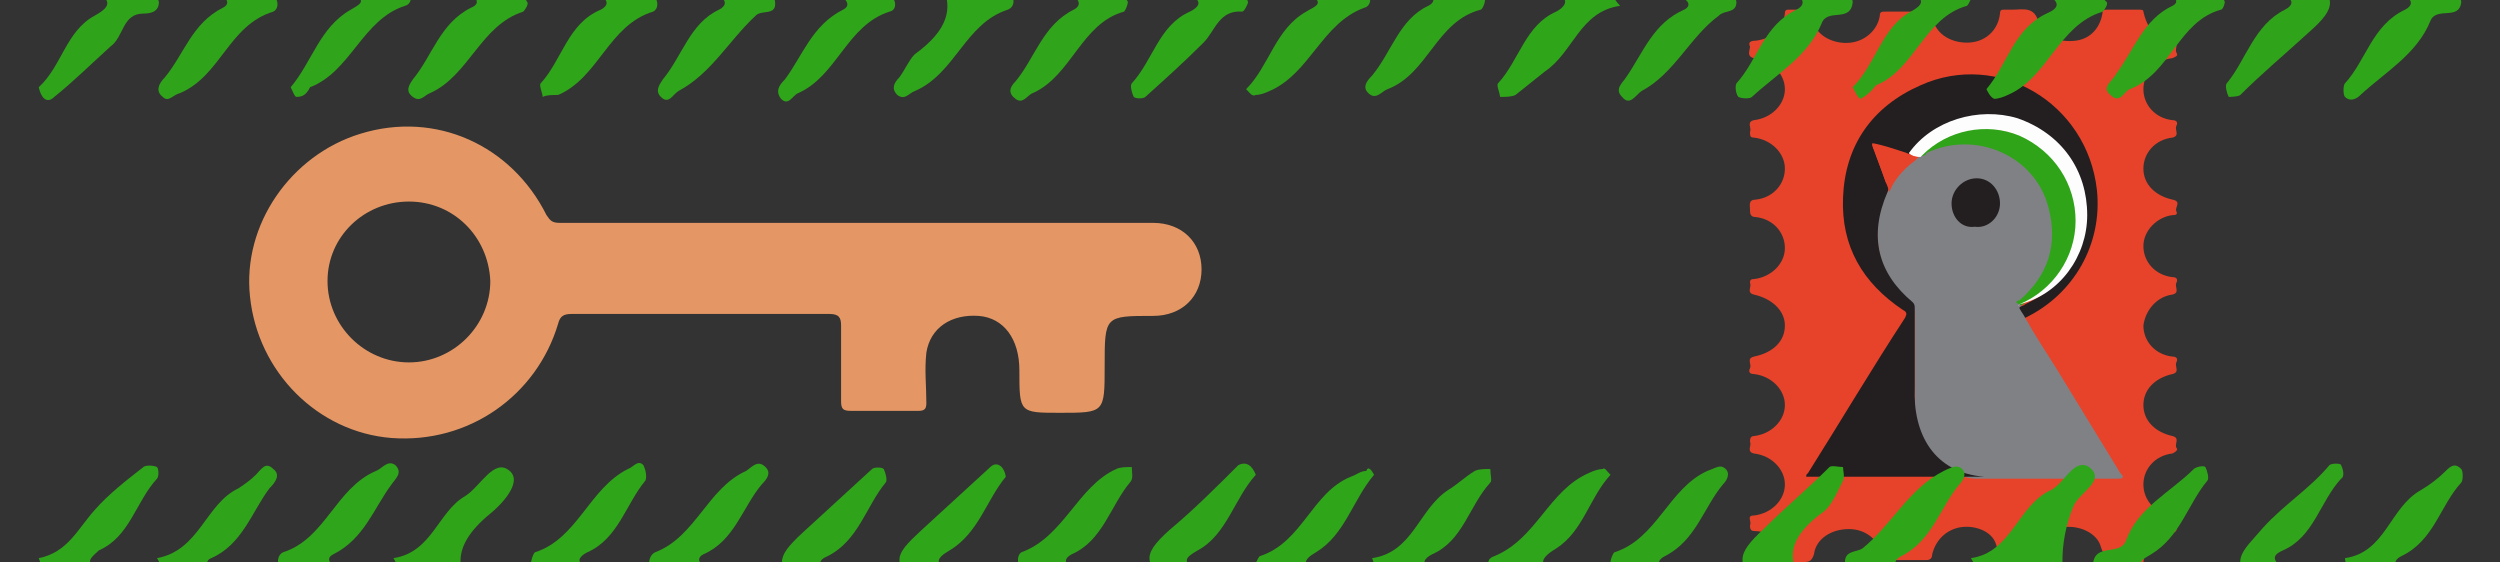 <?xml version="1.0" encoding="utf-8"?>
<!-- Generator: Adobe Illustrator 28.1.0, SVG Export Plug-In . SVG Version: 6.00 Build 0)  -->
<svg version="1.1" id="Layer_1" xmlns="http://www.w3.org/2000/svg" xmlns:xlink="http://www.w3.org/1999/xlink" x="0px" y="0px"
	 viewBox="0 0 129 29" style="enable-background:new 0 0 129 29;" xml:space="preserve">
<rect x="0" y="0" width="129" height="29" fill="#333333" stroke="none"/>
<style type="text/css">
	.st0{fill:#E49764;}
	.st1{fill:#E6432A;}
	.st2{fill:#808185;}
	.st3{fill:#231F20;}
	.st4{fill:#2FA419;}
	.st5{fill:#FEFDFD;}
	.st6{fill:#2FA51B;}
	.st7{fill:#30A41B;}
	.st8{fill:#2FA41B;}
	.st9{fill:#2FA51A;}
	.st10{fill:#2FA41A;}
	.st11{fill:#2FA519;}
	.st12{fill:#30A41A;}
</style>
<path class="st0" d="M28.8,16.7c0.1-0.4,0.3-0.5,0.7-0.5c2.2,0,4.4,0,6.6,0c2.2,0,4.5,0,6.7,0c0.5,0,0.6,0.2,0.6,0.6
	c0,1.3,0,2.6,0,3.9c0,0.4,0.1,0.5,0.5,0.5c1.2,0,2.3,0,3.5,0c0.3,0,0.4-0.1,0.4-0.4c0-0.9-0.1-1.7,0-2.6c0.2-1.3,1.3-2,2.7-1.9
	c1.3,0.1,2.1,1.2,2.1,2.8c0,2.2,0,2.2,2.1,2.2c2.3,0,2.3,0,2.3-2.4c0-2.6,0-2.6,2.5-2.6c1.5,0,2.5-1,2.5-2.4s-1-2.4-2.5-2.4
	c-10.2,0-20.4,0-30.6,0c-0.4,0-0.5-0.1-0.7-0.4c-1.8-3.6-5.7-5.4-9.6-4.2c-3.6,1.1-6.1,4.7-5.7,8.4c0.4,3.9,3.5,7,7.3,7.3
	C24.2,22.9,27.7,20.4,28.8,16.7z M16.9,14.5c0-2.3,1.9-4.1,4.2-4.1s4.1,1.8,4.2,4.1c0,2.3-1.9,4.2-4.2,4.2S16.9,16.8,16.9,14.5z"/>
<g>
	<path class="st1" d="M109.6,28.8L109.6,28.8c-0.6,0-1,0.1-1.2-0.6s-1.1-1.1-1.9-1s-1.3,0.7-1.5,1.4c0,0.1-0.1,0.2-0.2,0.2
		c-0.2,0-0.3,0-0.5,0c-0.6,0-1.1,0.1-1.3-0.7c-0.2-0.7-1.1-1-1.8-0.9c-0.7,0.1-1.3,0.6-1.5,1.4c0,0.2-0.1,0.3-0.3,0.3
		c-0.7,0-1.3,0-2,0c-0.2,0-0.3,0-0.3-0.2c-0.1-0.8-0.8-1.4-1.7-1.4c-0.9,0-1.7,0.5-1.8,1.3c-0.1,0.3-0.2,0.4-0.5,0.4
		c-0.1,0-0.1,0-0.2,0c-0.5,0.1-0.8,0-1-0.6c-0.2-0.7-0.8-1-1.4-1c-0.2,0-0.2-0.2-0.2-0.3c0.1-0.2-0.2-0.5,0.2-0.5
		c0.9-0.1,1.6-0.8,1.6-1.6c0-0.8-0.7-1.5-1.6-1.6c-0.4-0.1-0.1-0.4-0.2-0.6c0-0.1,0-0.3,0.2-0.3c0.9-0.1,1.6-0.8,1.6-1.6
		c0-0.8-0.7-1.5-1.6-1.6c-0.2,0-0.3-0.1-0.2-0.3c0.1-0.2-0.2-0.5,0.2-0.6c1-0.2,1.6-0.8,1.6-1.6c0-0.8-0.7-1.4-1.6-1.6
		c-0.4-0.1-0.1-0.4-0.2-0.6c0-0.1,0-0.2,0.2-0.2c0.9-0.1,1.6-0.8,1.6-1.6s-0.6-1.5-1.5-1.6c-0.3,0-0.3-0.2-0.3-0.4s-0.1-0.5,0.3-0.5
		c0.9-0.1,1.5-0.8,1.5-1.6s-0.7-1.5-1.6-1.6c-0.2,0-0.2-0.1-0.2-0.3c0.1-0.2-0.2-0.5,0.2-0.6c0.9-0.1,1.6-0.8,1.6-1.6
		S91.4,3.1,90.5,3c-0.4-0.1-0.2-0.4-0.2-0.6c-0.1-0.2,0-0.3,0.3-0.3C91.4,2,92,1.5,92.1,0.7c0-0.2,0.1-0.2,0.2-0.2s0.2,0,0.2,0
		c0.5,0,1-0.1,1.1,0.7c0.2,0.7,1.1,1.1,1.9,1s1.4-0.7,1.5-1.4c0-0.2,0.1-0.2,0.3-0.2c0.7,0,1.4,0,2.1,0c0.2,0,0.2,0,0.3,0.2
		c0.1,0.9,0.9,1.4,1.8,1.4s1.6-0.6,1.7-1.5c0-0.2,0.1-0.2,0.2-0.2s0.3,0,0.4,0c0.6,0,1.2-0.2,1.4,0.7c0.2,0.7,1.1,1,1.9,0.9
		c0.8-0.1,1.3-0.7,1.4-1.5c0-0.1,0.1-0.1,0.2-0.1c0.6,0,1.1,0,1.7,0c0.1,0,0.2,0,0.2,0.1c0.2,0.9,0.6,1.3,1.5,1.5
		c0.4,0.1,0.1,0.4,0.2,0.6c0.1,0.2,0,0.2-0.2,0.3c-0.9,0.1-1.5,0.8-1.5,1.6s0.6,1.5,1.5,1.6c0.2,0,0.3,0.1,0.2,0.3
		c-0.1,0.2,0.2,0.5-0.2,0.6c-0.9,0.1-1.5,0.8-1.5,1.6s0.6,1.4,1.5,1.6c0.5,0.1,0.1,0.4,0.2,0.6c0.1,0.2-0.1,0.2-0.2,0.2
		c-0.8,0.1-1.5,0.8-1.5,1.6s0.6,1.5,1.5,1.6c0.2,0,0.3,0.1,0.2,0.3c-0.1,0.2,0.2,0.5-0.2,0.6c-0.8,0.1-1.4,0.8-1.5,1.6
		c0,0.8,0.6,1.5,1.5,1.6c0.2,0,0.3,0.1,0.2,0.3c-0.1,0.2,0.2,0.5-0.2,0.6c-0.9,0.2-1.5,0.8-1.5,1.6c0,0.8,0.6,1.4,1.5,1.6
		c0.4,0.1,0.1,0.4,0.2,0.6c0.1,0.1,0,0.2-0.2,0.3c-0.9,0.1-1.5,0.8-1.5,1.6c0,0.8,0.6,1.5,1.5,1.6c0.2,0,0.2,0.2,0.2,0.3
		c-0.1,0.2,0.2,0.5-0.2,0.6c-0.8,0.1-1.4,0.6-1.5,1.5c0,0.1-0.1,0.2-0.2,0.2C110.2,28.8,109.9,28.8,109.6,28.8L109.6,28.8z"/>
	<path class="st2" d="M104.5,16.4c0.5,0.9,1.1,1.8,1.6,2.6c1.1,1.8,2.2,3.6,3.3,5.4c0.1,0.1,0.3,0.3-0.1,0.3c-2.3,0-4.6,0-6.9,0
		c-0.2,0-0.3,0-0.5,0c-1.2-0.1-2.1-0.8-2.6-1.8c-0.4-0.7-0.5-1.4-0.5-2.2c0-1.5,0-3,0-4.5c0-0.3-0.1-0.5-0.3-0.7
		c-0.9-0.8-1.5-1.8-1.6-3c-0.1-0.9,0-1.8,0.5-2.6c0.3-0.6,0.8-1.2,1.4-1.6c0.1-0.1,0.1-0.1,0.2-0.2C99,8,99,8,99.1,8
		c0.3-0.1,0.6-0.3,0.9-0.4c1.7-0.6,3.7,0,4.9,1.4c1.1,1.3,1.3,2.7,0.9,4.3c-0.2,0.8-0.7,1.5-1.3,2.1c-0.1,0.1-0.2,0.1-0.2,0.2
		c0,0.1,0,0.2,0,0.2C104.4,16.1,104.5,16.2,104.5,16.4z"/>
	<path class="st3" d="M97.4,9.9c-1,2.3-0.5,4.2,1.3,5.7c0.1,0.1,0.1,0.2,0.1,0.3c0,1.4,0,2.8,0,4.1c-0.1,2.4,1,4.4,3.6,4.6
		c-3,0-6,0-9,0c-0.1,0-0.1,0-0.2,0c0-0.1,0-0.1,0.1-0.2c1.7-2.7,3.3-5.4,5-8c0.1-0.2,0.1-0.3-0.1-0.4c-2.1-1.4-3.2-3.3-3.1-5.8
		c0.1-2.7,1.5-4.7,4-5.8c4-1.8,8.6,0.9,9.1,5.4c0.3,2.8-1.2,5.4-3.7,6.6c-0.1-0.2-0.2-0.3-0.3-0.5c0-0.1,0.2-0.1,0.3-0.2
		c1.7-0.8,2.7-2.1,3-3.9c0.3-2.2-0.8-4.3-2.7-5.2c-0.7-0.4-1.5-0.6-2.3-0.6c-1.5,0-2.9,0.6-3.9,1.8C98.5,7.9,98.5,8,98.4,8
		s-0.2,0-0.3-0.1c-0.4-0.2-0.8-0.3-1.2-0.4c-0.1,0-0.1-0.1-0.2,0s0,0.2,0,0.2c0.2,0.6,0.4,1.1,0.6,1.7C97.4,9.5,97.5,9.7,97.4,9.9z"
		/>
	<path class="st4" d="M104.2,15.7c-0.3-0.1-0.1-0.2,0-0.2c1.5-1.3,2-2.9,1.5-4.8c-0.7-2.7-3.8-4-6.3-2.8c0,0.1-0.2,0.2-0.3,0.1
		c0-0.1,0.1-0.2,0.1-0.2c1.4-1.2,3-1.5,4.8-0.9s2.8,2,3.1,3.8c0.2,1.5-0.2,2.8-1.2,3.9c-0.4,0.4-0.8,0.8-1.4,1
		C104.4,15.7,104.3,15.8,104.2,15.7z"/>
	<path class="st5" d="M104.2,15.7c1.7-0.7,2.9-2.4,2.9-4.3S106,7.8,104.2,7c-1.7-0.7-3.7-0.3-5,1l-0.1,0.1c-0.2,0-0.4,0-0.6-0.2
		c1.2-1.7,3.6-2.4,5.6-1.8c2.3,0.8,3.6,2.7,3.6,5C107.7,13.2,106.3,15.2,104.2,15.7C104.1,15.8,104.2,15.8,104.2,15.7z"/>
	<path class="st3" d="M100.7,10.5c0-0.7,0.6-1.3,1.3-1.3c0.7,0,1.2,0.6,1.2,1.3s-0.6,1.3-1.3,1.2C101.2,11.8,100.7,11.2,100.7,10.5z
		"/>
	<path class="st1" d="M98.4,7.9C98.6,8,98.8,8.1,99,8.1c-0.6,0.5-1.2,1-1.5,1.8c-0.3-0.8-0.6-1.6-0.9-2.4V7.4h0.1
		C97.2,7.5,97.8,7.7,98.4,7.9z"/>
</g>
<g>
	<path class="st6" d="M21.7-4.9c1.1,1.1,2.7,1.8,3.5,3.3c0.3,0.6,0.6,1.3,1.5,1.2c0.2,0,0.4,0.3,0.5,0.5c0.1,0.1-0.1,0.4-0.2,0.5
		c-2.2,0.7-2.8,3.3-4.8,4.2c-0.3,0.1-0.5,0.5-0.9,0.2s-0.2-0.6,0-0.9c1-1.2,1.4-2.9,3-3.7c0.5-0.2,0.3-0.5,0-0.7
		c-1.6-0.8-2-2.5-3-3.7C21-4.3,21.1-4.6,21.7-4.9z"/>
	<path class="st7" d="M109.2-4.9c1.2,1.2,2.8,1.9,3.7,3.5c0.3,0.5,0.5,1,1.3,0.9c0.2,0,0.5,0.3,0.6,0.6c0,0.1-0.1,0.4-0.2,0.4
		c-2.2,0.6-2.6,3.3-4.7,4.1c-0.3,0.1-0.5,0.8-1,0.3c-0.5-0.4,0.1-0.7,0.3-1.1c0.9-1.2,1.4-2.8,2.9-3.5c0.4-0.2,0.1-0.5-0.2-0.7
		c-1.5-0.8-2-2.5-3-3.7C108.5-4.3,108.7-4.7,109.2-4.9z"/>
	<path class="st7" d="M52.6-4.9c1.1,1.1,2.7,1.8,3.5,3.2c0.4,0.6,0.6,1.3,1.6,1.3c0.2,0,0.4,0.3,0.5,0.5c0,0.1-0.1,0.4-0.2,0.5
		c-2.2,0.6-2.7,3.3-4.7,4.2c-0.3,0.1-0.5,0.6-0.9,0.3c-0.4-0.3-0.3-0.6,0-0.9c1-1.2,1.4-2.9,3-3.7c0.4-0.2,0.3-0.5,0-0.7
		c-1.6-0.8-2-2.5-3-3.7C51.9-4.3,52.1-4.6,52.6-4.9z"/>
	<path class="st8" d="M2,4.5c1.2-1.1,1.4-2.9,2.9-3.7c0.9-0.5,0.8-0.8,0-1.3C3.4-1.3,3.1-2.9,2.1-4C2-4.1,2.1-4.5,2.2-4.7
		c0-0.1,0.5-0.1,0.6,0c1.2,1.2,2.9,2,3.6,3.6c0.2,0.4,0.4,0.7,0.9,0.6c0.4-0.1,0.8,0.2,0.9,0.6c0,0.5-0.4,0.6-0.8,0.6
		c-1.1,0-1,1.2-1.7,1.7C4.7,3.3,3.8,4.2,2.8,5C2.4,5.4,2.1,5,2,4.5z"/>
	<path class="st9" d="M83.6,0.3c-2.1,0.3-2.4,2.4-3.9,3.4c-0.5,0.4-1,0.8-1.5,1.2C78,5,77.7,5,77.4,5c0-0.2-0.2-0.6-0.1-0.7
		c1.1-1.2,1.4-3,3-3.7C80.7,0.4,81,0,80.5-0.2c-1.5-0.8-2-2.4-3-3.6c-0.2-0.3-0.5-0.6-0.1-1C77.8-5,78-4.6,78.3-4.4
		c2.1,0.9,2.6,3.5,4.8,4.1C83.2-0.3,83.3,0,83.6,0.3z"/>
	<path class="st6" d="M95.6,0.1c-0.1,1.1-1.3,0.3-1.6,1.1c-0.7,1.7-2.3,2.6-3.6,3.8c-0.1,0.1-0.5,0.1-0.7,0
		c-0.1-0.1-0.2-0.5-0.1-0.7c1.1-1.2,1.4-3,3.1-3.8c0.4-0.2,0.4-0.5,0.1-0.7c-1.6-0.8-2-2.4-3.1-3.6c-0.3-0.3-0.4-0.6,0-0.9
		c0.2-0.1,0.5,0,0.8,0.1c2,1,2.7,3.5,4.9,4.3C95.5-0.2,95.6,0,95.6,0.1z"/>
	<path class="st10" d="M71-4.9c1.2,1.2,2.8,1.9,3.7,3.5c0.3,0.5,0.5,1,1.3,0.9c0.2,0,0.5,0.2,0.6,0.4c0.1,0.1-0.1,0.6-0.2,0.6
		c-2.3,0.6-2.7,3.3-4.8,4.1c-0.3,0.1-0.6,0.6-1,0.2c-0.3-0.3-0.1-0.6,0.2-0.9c1-1.2,1.4-2.9,2.9-3.6c0.4-0.2,0.3-0.5,0-0.7
		c-1.6-0.8-2-2.5-3-3.7C70.4-4.2,70.4-4.7,71-4.9z"/>
	<path class="st8" d="M8.7-4.9c1.1,0.9,2.1,1.8,3.1,2.7c0.7,0.7,0.9,1.8,2.1,1.9c0.4,0,0.6,0.7,0.2,0.9c-2.3,0.7-2.7,3.3-4.8,4.2
		C8.9,4.9,8.7,5.3,8.4,5C8,4.7,8.2,4.3,8.5,4c1-1.2,1.4-2.8,3-3.6c0.4-0.2,0.2-0.5-0.1-0.7c-1.5-0.8-2-2.5-3-3.7
		C8.2-4.1,8.2-4.4,8.2-4.6C8.3-4.7,8.5-4.8,8.7-4.9z"/>
	<path class="st9" d="M127,0.1c-0.1,1-1.3,0.2-1.6,1c-0.7,1.7-2.3,2.6-3.6,3.8c-0.3,0.3-0.6,0.3-0.8,0.1c-0.1-0.1-0.1-0.6,0-0.7
		c1.1-1.2,1.4-3,3.1-3.8c0.4-0.2,0.4-0.5,0-0.7c-1.6-0.8-2-2.4-3-3.7c-0.1-0.1,0-0.5-0.1-0.8c0.2,0,0.6-0.2,0.7-0.1
		c1.2,1.2,2.9,1.9,3.6,3.6C125.6-0.2,126.9-0.9,127,0.1z"/>
	<path class="st7" d="M64.3,4.6c1.2-1.2,1.5-3.1,3.1-4c0.3-0.2,1-0.4,0.3-0.8c-1.5-0.8-2-2.5-3-3.7c-0.3-0.3-0.3-0.7,0-0.9
		c0.2-0.1,0.5,0.1,0.8,0.2c2,0.9,2.7,3.5,4.9,4.2c0.4,0.1,0.4,0.7,0,0.8c-2.2,0.8-2.8,3.4-4.9,4.3c-0.2,0.1-0.5,0.2-0.7,0.2
		C64.6,5,64.5,4.8,64.3,4.6z"/>
	<path class="st6" d="M34.4-4.9c1.3,1.1,2.9,1.9,3.8,3.6C38.3-1,38.4-0.5,39-0.5c0.5,0,1,0.1,1,0.7s-0.7,0.3-1,0.6
		c-1.4,1.3-2.3,3-4,3.9c-0.3,0.2-0.5,0.7-0.9,0.3c-0.3-0.3-0.1-0.6,0.1-0.9c1-1.2,1.4-2.9,2.9-3.6c0.4-0.2,0.4-0.5,0-0.7
		c-1.6-0.8-2-2.5-3-3.7C33.7-4.3,33.8-4.6,34.4-4.9z"/>
	<path class="st8" d="M102.5,4.6c1.1-1.3,1.4-3.1,3.1-3.9c0.7-0.3,0.7-0.6,0-1c-1.5-0.8-1.9-2.5-3-3.7c-0.1-0.1,0-0.5,0.2-0.7
		c0.1-0.1,0.4,0,0.6,0.1c1.2,1.2,2.8,2,3.6,3.6c0.2,0.4,0.5,0.6,1,0.6c0.2,0,0.5,0.3,0.7,0.5c0.1,0.1-0.1,0.4-0.2,0.5
		c-2.3,0.7-2.8,3.4-4.9,4.3c-0.2,0.1-0.5,0.2-0.7,0.2C102.7,5,102.6,4.8,102.5,4.6z"/>
	<path class="st6" d="M46.4-5.2c1.3,1.1,2.3,2,3.3,2.9c0.7,0.7,0.9,1.9,2.2,1.9c0.4,0,0.6,0.7,0.1,0.9c-2.2,0.7-2.7,3.3-4.8,4.2
		c-0.3,0.1-0.5,0.5-0.9,0.2C46,4.6,46.1,4.3,46.4,4c0.3-0.4,0.5-0.9,0.8-1.2c3.6-2.6,0.5-4.5-0.7-6.6c-0.1-0.2-0.3-0.5-0.3-0.8
		C46.2-4.7,46.3-4.9,46.4-5.2z"/>
	<path class="st7" d="M15,4.5c1.1-1.3,1.5-3.1,3.1-4c0.3-0.2,0.9-0.4,0.2-0.8c-1.6-0.8-2-2.4-3-3.7c-0.1-0.2-0.2-0.6-0.1-0.8
		c0.3-0.4,0.5,0,0.9,0.1c2,0.9,2.6,3.5,4.8,4.2c0.4,0.1,0.4,0.7,0,0.8C18.7,1,18.1,3.7,16,4.5C15.8,4.9,15.6,5,15.3,5
		C15.2,5,15.1,4.7,15,4.5z"/>
	<path class="st9" d="M58.8-4.9C60-3.7,61.6-3,62.5-1.4c0.3,0.5,0.5,1,1.3,0.9c0.2,0,0.5,0.3,0.6,0.6c0,0.1-0.2,0.5-0.3,0.5
		c-1.2-0.1-1.4,1-2,1.6c-1,1-2,1.9-3,2.8c-0.1,0.1-0.5,0.1-0.6,0c-0.1-0.2-0.2-0.6-0.1-0.7c1.1-1.2,1.4-3,3-3.7
		c0.4-0.2,0.7-0.5,0.1-0.8c-1.5-0.8-2-2.4-3-3.7C58.1-4.3,58.2-4.7,58.8-4.9z"/>
	<path class="st10" d="M95.6,4.5c1.2-1.2,1.5-3.1,3-3.9c0.7-0.4,0.7-0.6,0-1.1c-1.5-0.8-1.9-2.5-2.9-3.7c-0.1-0.1,0-0.5,0.1-0.6
		s0.5-0.1,0.6-0.1c1.1,1.2,2.7,1.8,3.4,3.3c0.3,0.5,0.5,1,1.3,0.9c0.2,0,0.5,0.2,0.6,0.4c0.1,0.1-0.1,0.5-0.2,0.6
		c-2.2,0.6-2.7,3.3-4.7,4.1C96.5,4.8,96.2,5,96,5.1C95.9,5.1,95.7,4.7,95.6,4.5z"/>
	<path class="st9" d="M40.6-4.9c1.1,1,2.2,2,3.2,3c0.6,0.6,0.8,1.5,1.9,1.6c0.5,0,0.7,0.8,0.2,0.9c-2.2,0.7-2.7,3.3-4.7,4.2
		c-0.3,0.1-0.5,0.7-0.9,0.3c-0.3-0.4-0.1-0.7,0.2-1c0.9-1.2,1.4-2.8,3-3.6c0.4-0.2,0.2-0.5-0.1-0.7c-1.5-0.8-2-2.5-3-3.7
		c-0.1-0.1-0.1-0.4-0.1-0.6C40.2-4.7,40.4-4.8,40.6-4.9z"/>
	<path class="st11" d="M28.3-4.9c1,0.9,2,1.8,3,2.7c0.7,0.7,0.8,1.9,2.2,1.9c0.4,0,0.6,0.7,0.2,0.9c-2.3,0.7-2.8,3.4-4.9,4.3
		c-0.3,0-0.6,0-0.8,0.1c0-0.2-0.2-0.6-0.1-0.7C29,3.1,29.3,1.2,31,0.5c0.4-0.2,0.4-0.5,0-0.7c-1.6-0.8-2-2.5-3-3.7
		c-0.1-0.2-0.2-0.5-0.1-0.7C27.9-4.7,28.1-4.8,28.3-4.9z"/>
	<path class="st8" d="M115.3-4.9c1.2,1.2,2.5,2.2,3.8,3.4c1.4,1.4,1.6,1.8,0,3.2c-1.2,1.1-2.4,2.1-3.5,3.2C115.5,5,115,5,115,5
		c-0.1-0.2-0.2-0.6-0.1-0.7c1-1.2,1.4-3,3-3.8c0.4-0.2,0.5-0.5,0-0.7c-1.6-0.8-2-2.4-3-3.7C114.7-4.3,114.7-4.7,115.3-4.9z"/>
	<path class="st8" d="M83.9-4.9c1.3,1.2,2.9,1.9,3.8,3.6c0.2,0.4,0.3,0.9,1,0.8c0.4,0,0.8,0.1,0.9,0.6c0,0.6-0.6,0.4-0.9,0.7
		c-1.5,1.1-2.3,3-4,3.9c-0.3,0.2-0.6,0.8-1,0.3c-0.4-0.4,0-0.7,0.2-1c0.9-1.3,1.4-2.8,3-3.5c0.4-0.2,0.2-0.5-0.1-0.6
		c-1.6-0.8-2.1-2.4-3-3.7C83.3-4.3,83.3-4.6,83.9-4.9z"/>
</g>
<g>
	<path class="st6" d="M83.1,24.5c-1.1,1.2-1.4,2.9-2.8,3.8c-1,0.6-0.8,0.9,0,1.4c1.3,0.8,1.6,2.4,2.6,3.5c0.1,0.1,0,0.5-0.2,0.7
		c-0.1,0.1-0.5,0-0.6-0.1c-1.2-1.2-2.9-2-3.6-3.6c-0.2-0.5-0.7-0.5-1.1-0.6c-0.5-0.1-0.9-0.7-0.3-0.9c2.2-0.9,2.8-3.4,4.9-4.3
		c0.2-0.1,0.5-0.2,0.7-0.2C82.8,24.1,82.9,24.3,83.1,24.5z"/>
	<path class="st8" d="M88.6,34c-1.1-1.1-2.7-1.8-3.5-3.3c-0.3-0.6-0.6-1.3-1.5-1.2c-0.2,0-0.4-0.3-0.5-0.5c0-0.1,0.1-0.4,0.2-0.5
		c2.2-0.7,2.8-3.3,4.8-4.2c0.3-0.1,0.6-0.3,0.8-0.2c0.4,0.2,0.3,0.6,0,0.9c-1,1.2-1.4,2.9-3,3.7c-0.4,0.2-0.4,0.5,0,0.7
		c1.6,0.7,2,2.4,3.1,3.7C89.2,33.4,89.2,33.8,88.6,34z"/>
	<path class="st8" d="M58,34c-1-0.9-2.1-1.8-3.1-2.8c-0.6-0.6-0.8-1.7-2-1.8c-0.4,0-0.5-0.7-0.2-0.9c2.2-0.8,2.9-3.4,4.9-4.3
		c0.2-0.1,0.5-0.1,0.8-0.1c0,0.3,0.1,0.6-0.1,0.8c-1,1.2-1.4,3-3,3.7c-0.4,0.2-0.4,0.5,0,0.7c1.6,0.8,2,2.5,3.1,3.7
		C58.7,33.4,58.7,33.8,58,34z"/>
	<path class="st6" d="M39.1,34c-1-0.8-2-1.6-2.9-2.4c-0.8-0.7-1-2.1-2.4-2.2c-0.4,0-0.4-0.7,0-0.9c2.1-0.8,2.7-3.3,4.7-4.2
		c0.3-0.2,0.6-0.6,1-0.2c0.3,0.3,0.1,0.6-0.2,0.9c-1,1.2-1.4,2.9-3,3.6c-0.4,0.2-0.2,0.5,0.1,0.7c1.6,0.8,2,2.5,3,3.7
		c0.1,0.1,0.1,0.4,0.1,0.6C39.5,33.8,39.3,33.9,39.1,34z"/>
	<path class="st6" d="M19.9,34c-1-0.9-2.1-1.8-3-2.7c-0.7-0.7-0.9-1.9-2.2-1.9c-0.4,0-0.5-0.7-0.1-0.9c2.2-0.7,2.7-3.3,4.8-4.2
		c0.3-0.1,0.6-0.6,1-0.3c0.4,0.4,0,0.7-0.2,1c-0.9,1.2-1.4,2.8-3,3.6c-0.4,0.2-0.2,0.5,0.2,0.7c1.6,0.8,2,2.5,3,3.7
		c0.1,0.1,0.1,0.4,0.1,0.6C20.3,33.8,20.1,33.9,19.9,34z"/>
	<path class="st6" d="M2,28.8c1.5-0.3,2-1.5,2.9-2.5c0.7-0.8,1.6-1.5,2.5-2.2c0.1-0.1,0.5-0.1,0.7,0c0.1,0.1,0.1,0.5,0,0.6
		c-1.1,1.2-1.4,3-3,3.7C4.8,28.7,4.3,29,5,29.3c1.6,0.8,2,2.5,3,3.7c0.1,0.2,0.1,0.5,0.1,0.8c-0.2,0-0.5,0.1-0.7,0
		c-2.1-1.1-2.9-3.6-5.1-4.4C2.2,29.3,2.1,29.1,2,28.8z"/>
	<path class="st12" d="M120.5,34c-1.2-1.2-2.5-2.4-3.8-3.5c-1.9-1.5-1-2,0.1-3.3c1.1-1.2,2.4-2,3.4-3.2c0.1-0.1,0.6-0.1,0.6,0
		c0.1,0.2,0.2,0.6,0,0.7c-1.1,1.2-1.4,3-3,3.7c-0.7,0.3-0.4,0.6,0,0.9c1.5,0.8,1.9,2.5,2.9,3.6c0.1,0.1,0.1,0.4,0.1,0.6
		C120.9,33.8,120.6,33.9,120.5,34z"/>
	<path class="st9" d="M70.8,28.8c2.1-0.3,2.4-2.5,3.9-3.5c0.5-0.3,0.9-0.7,1.4-1c0.2-0.1,0.5-0.1,0.8-0.1c0,0.3,0.1,0.6,0,0.7
		c-1.1,1.2-1.4,3-3,3.7c-0.4,0.2-0.6,0.5-0.1,0.7c1.5,0.8,2,2.5,3,3.7c0.1,0.2,0.1,0.5,0.1,0.8c-0.2,0-0.5,0.1-0.7,0
		c-2.1-1-2.8-3.6-5.1-4.4C71,29.3,70.9,29.1,70.8,28.8z"/>
	<path class="st9" d="M51.9,24.6c-1,1.2-1.4,2.9-2.9,3.8c-0.7,0.4-0.8,0.7,0,1.1c1.4,0.8,1.8,2.5,2.8,3.6c0.1,0.1,0,0.5-0.1,0.7
		c0,0.1-0.5,0.1-0.6-0.1c-1.2-1.1-2.4-2.3-3.6-3.3c-1.5-1.4-1.4-1.7,0-3c1.2-1.1,2.4-2.2,3.6-3.3C51.4,23.8,51.8,24,51.9,24.6z"/>
	<path class="st10" d="M108,29.1c0.1-1.1,1.4-0.4,1.7-1.2c0.6-1.7,2.3-2.5,3.5-3.7c0.1-0.1,0.5-0.2,0.6-0.1c0.1,0.2,0.2,0.6,0.1,0.7
		c-1,1.2-1.4,2.9-2.9,3.8c-0.3,0.2-0.9,0.4-0.2,0.8c1.6,0.8,2,2.4,3,3.7c0.1,0.2,0.1,0.5,0.1,0.8c-0.2,0-0.6,0.1-0.7,0
		c-1.2-1.1-2.9-1.9-3.5-3.5C109.4,29.3,108.2,29.9,108,29.1z"/>
	<path class="st9" d="M94.8,34c-1.3-1.2-2.6-2.3-3.8-3.5c-1.5-1.4-1.4-1.9,0-3.2c1.1-1.1,2.3-2.1,3.4-3.2c0.1-0.1,0.5,0,0.7,0
		c0,0.2,0.1,0.5,0,0.7c-0.3,0.6-0.6,1.3-1,1.6c-3.6,2.6-0.1,4.2,0.8,6.1c0.2,0.3,0.3,0.6,0.4,1C95.2,33.7,94.9,33.9,94.8,34z"/>
	<path class="st8" d="M45.3,34c-1.3-1.2-2.6-2.3-3.9-3.5c-1.4-1.3-1.4-1.7,0-3c1.2-1.1,2.4-2.2,3.6-3.3c0.1-0.1,0.5-0.1,0.6,0
		c0.1,0.2,0.2,0.6,0.1,0.7c-1,1.2-1.4,3-3,3.8c-0.5,0.2-0.5,0.5,0,0.7c1.6,0.8,2,2.4,3,3.7C45.9,33.4,45.8,33.8,45.3,34z"/>
	<path class="st4" d="M20.3,28.8c2-0.3,2.3-2.4,3.7-3.2c0.8-0.5,1.5-2,2.3-1.3c0.7,0.6-0.5,1.8-1,2.2c-2.2,1.8-1.9,3.3,0,5.1
		c0.5,0.4,1.8,1.4,1,2.2c-0.6,0.6-1.3-0.9-2.1-1.3c-1.5-0.7-1.6-2.9-3.5-3.2C20.5,29.3,20.5,29.1,20.3,28.8z"/>
	<path class="st10" d="M8.1,28.8c2.2-0.4,2.5-2.8,4.2-3.6c0.3-0.2,0.6-0.4,0.9-0.7c0.3-0.3,0.5-0.7,0.9-0.3c0.4,0.3,0.1,0.7-0.2,1
		c-0.9,1.2-1.4,2.9-3,3.6c-0.3,0.1-0.3,0.5,0,0.6c1.6,0.7,2.1,2.4,3.1,3.6c0.2,0.3,0.4,0.6,0,0.9c-0.1,0.1-0.5,0-0.7-0.1
		c-2.1-1-2.8-3.6-5-4.4C8.3,29.3,8.3,29.1,8.1,28.8z"/>
	<path class="st6" d="M101.7,28.8c2.1-0.3,2.4-2.7,4.1-3.5c0.7-0.3,1.2-1.7,2-1.2c0.9,0.7-0.5,1.3-0.8,2c-0.8,1.9-0.8,4.1,0.2,6
		c0.3,0.5,1.4,0.9,0.7,1.6c-0.8,0.8-1-0.6-1.6-0.8c-1.9-0.6-2.1-3.2-4.2-3.6C101.9,29.3,101.9,29.1,101.7,28.8z"/>
	<path class="st9" d="M70.9,24.5c-1.1,1.3-1.5,3.1-3,4c-0.7,0.4-0.7,0.7,0,1.1c1.4,0.8,1.9,2.5,2.9,3.7c0.1,0.1,0,0.5-0.1,0.6
		c-0.2,0.1-0.6,0.1-0.7,0c-1.2-1.2-2.9-2-3.6-3.6c-0.2-0.5-0.6-0.5-1-0.6c-0.2,0-0.5-0.2-0.6-0.4c-0.1-0.1,0.1-0.5,0.2-0.6
		c2.2-0.7,2.7-3.3,4.7-4.1c0.3-0.1,0.5-0.3,0.8-0.3C70.6,24,70.8,24.3,70.9,24.5z"/>
	<path class="st9" d="M32.9,34c-1.1-1.2-2.7-1.8-3.5-3.3c-0.3-0.6-0.6-1.3-1.5-1.2c-0.1,0-0.4-0.2-0.5-0.4c0-0.2,0.1-0.5,0.2-0.6
		c2.2-0.7,2.8-3.3,4.8-4.3c0.3-0.1,0.5-0.5,0.8-0.2c0.1,0.2,0.2,0.6,0.1,0.8c-1,1.2-1.4,3-3,3.7c-0.4,0.2-0.6,0.5-0.1,0.7
		c1.6,0.8,2,2.5,3.1,3.7C33.7,33.4,33.6,33.8,32.9,34z"/>
	<path class="st9" d="M100.8,34c-1.3-1.1-2.9-1.9-3.8-3.6c-0.2-0.4-0.4-0.9-1-0.8c-0.4,0-0.8,0-0.8-0.6s0.6-0.5,0.9-0.7
		c1.5-1.2,2.4-3.1,4.2-4c0.2-0.1,0.6-0.3,0.8-0.2c0.4,0.2,0.3,0.6,0,0.9c-1,1.2-1.4,2.9-3,3.7c-0.4,0.2-0.4,0.5,0,0.7
		c1.6,0.8,2,2.5,3.1,3.7C101.5,33.4,101.5,33.8,100.8,34z"/>
	<path class="st8" d="M64.8,24.5c-1.1,1.2-1.5,3.1-3,3.9c-0.7,0.4-0.8,0.6,0,1c1.5,0.8,1.9,2.5,2.9,3.6c0.1,0.1,0,0.5-0.1,0.7
		c-0.1,0.1-0.5,0.1-0.6,0c-1.1-1.1-2.4-2.1-3.5-3.3c-1.3-1.3-1.8-1.6-0.1-3.1c1.2-1,2.4-2.2,3.5-3.3C64.3,23.8,64.6,24,64.8,24.5z"
		/>
	<path class="st9" d="M121,28.8c2.1-0.3,2.3-2.6,3.9-3.5c0.5-0.3,0.9-0.6,1.3-1c0.3-0.3,0.5-0.4,0.8-0.1c0.1,0.1,0.1,0.6,0,0.7
		c-1.1,1.2-1.4,3-3.1,3.8c-0.4,0.2-0.4,0.5,0,0.7c1.5,0.8,2,2.4,3.1,3.7c0.1,0.2,0.1,0.5,0.1,0.8c-0.2,0-0.6,0.1-0.7,0
		c-1.3-1.1-2.9-1.9-3.6-3.6C122.4,29.2,121.1,30,121,28.8z"/>
</g>
</svg>
